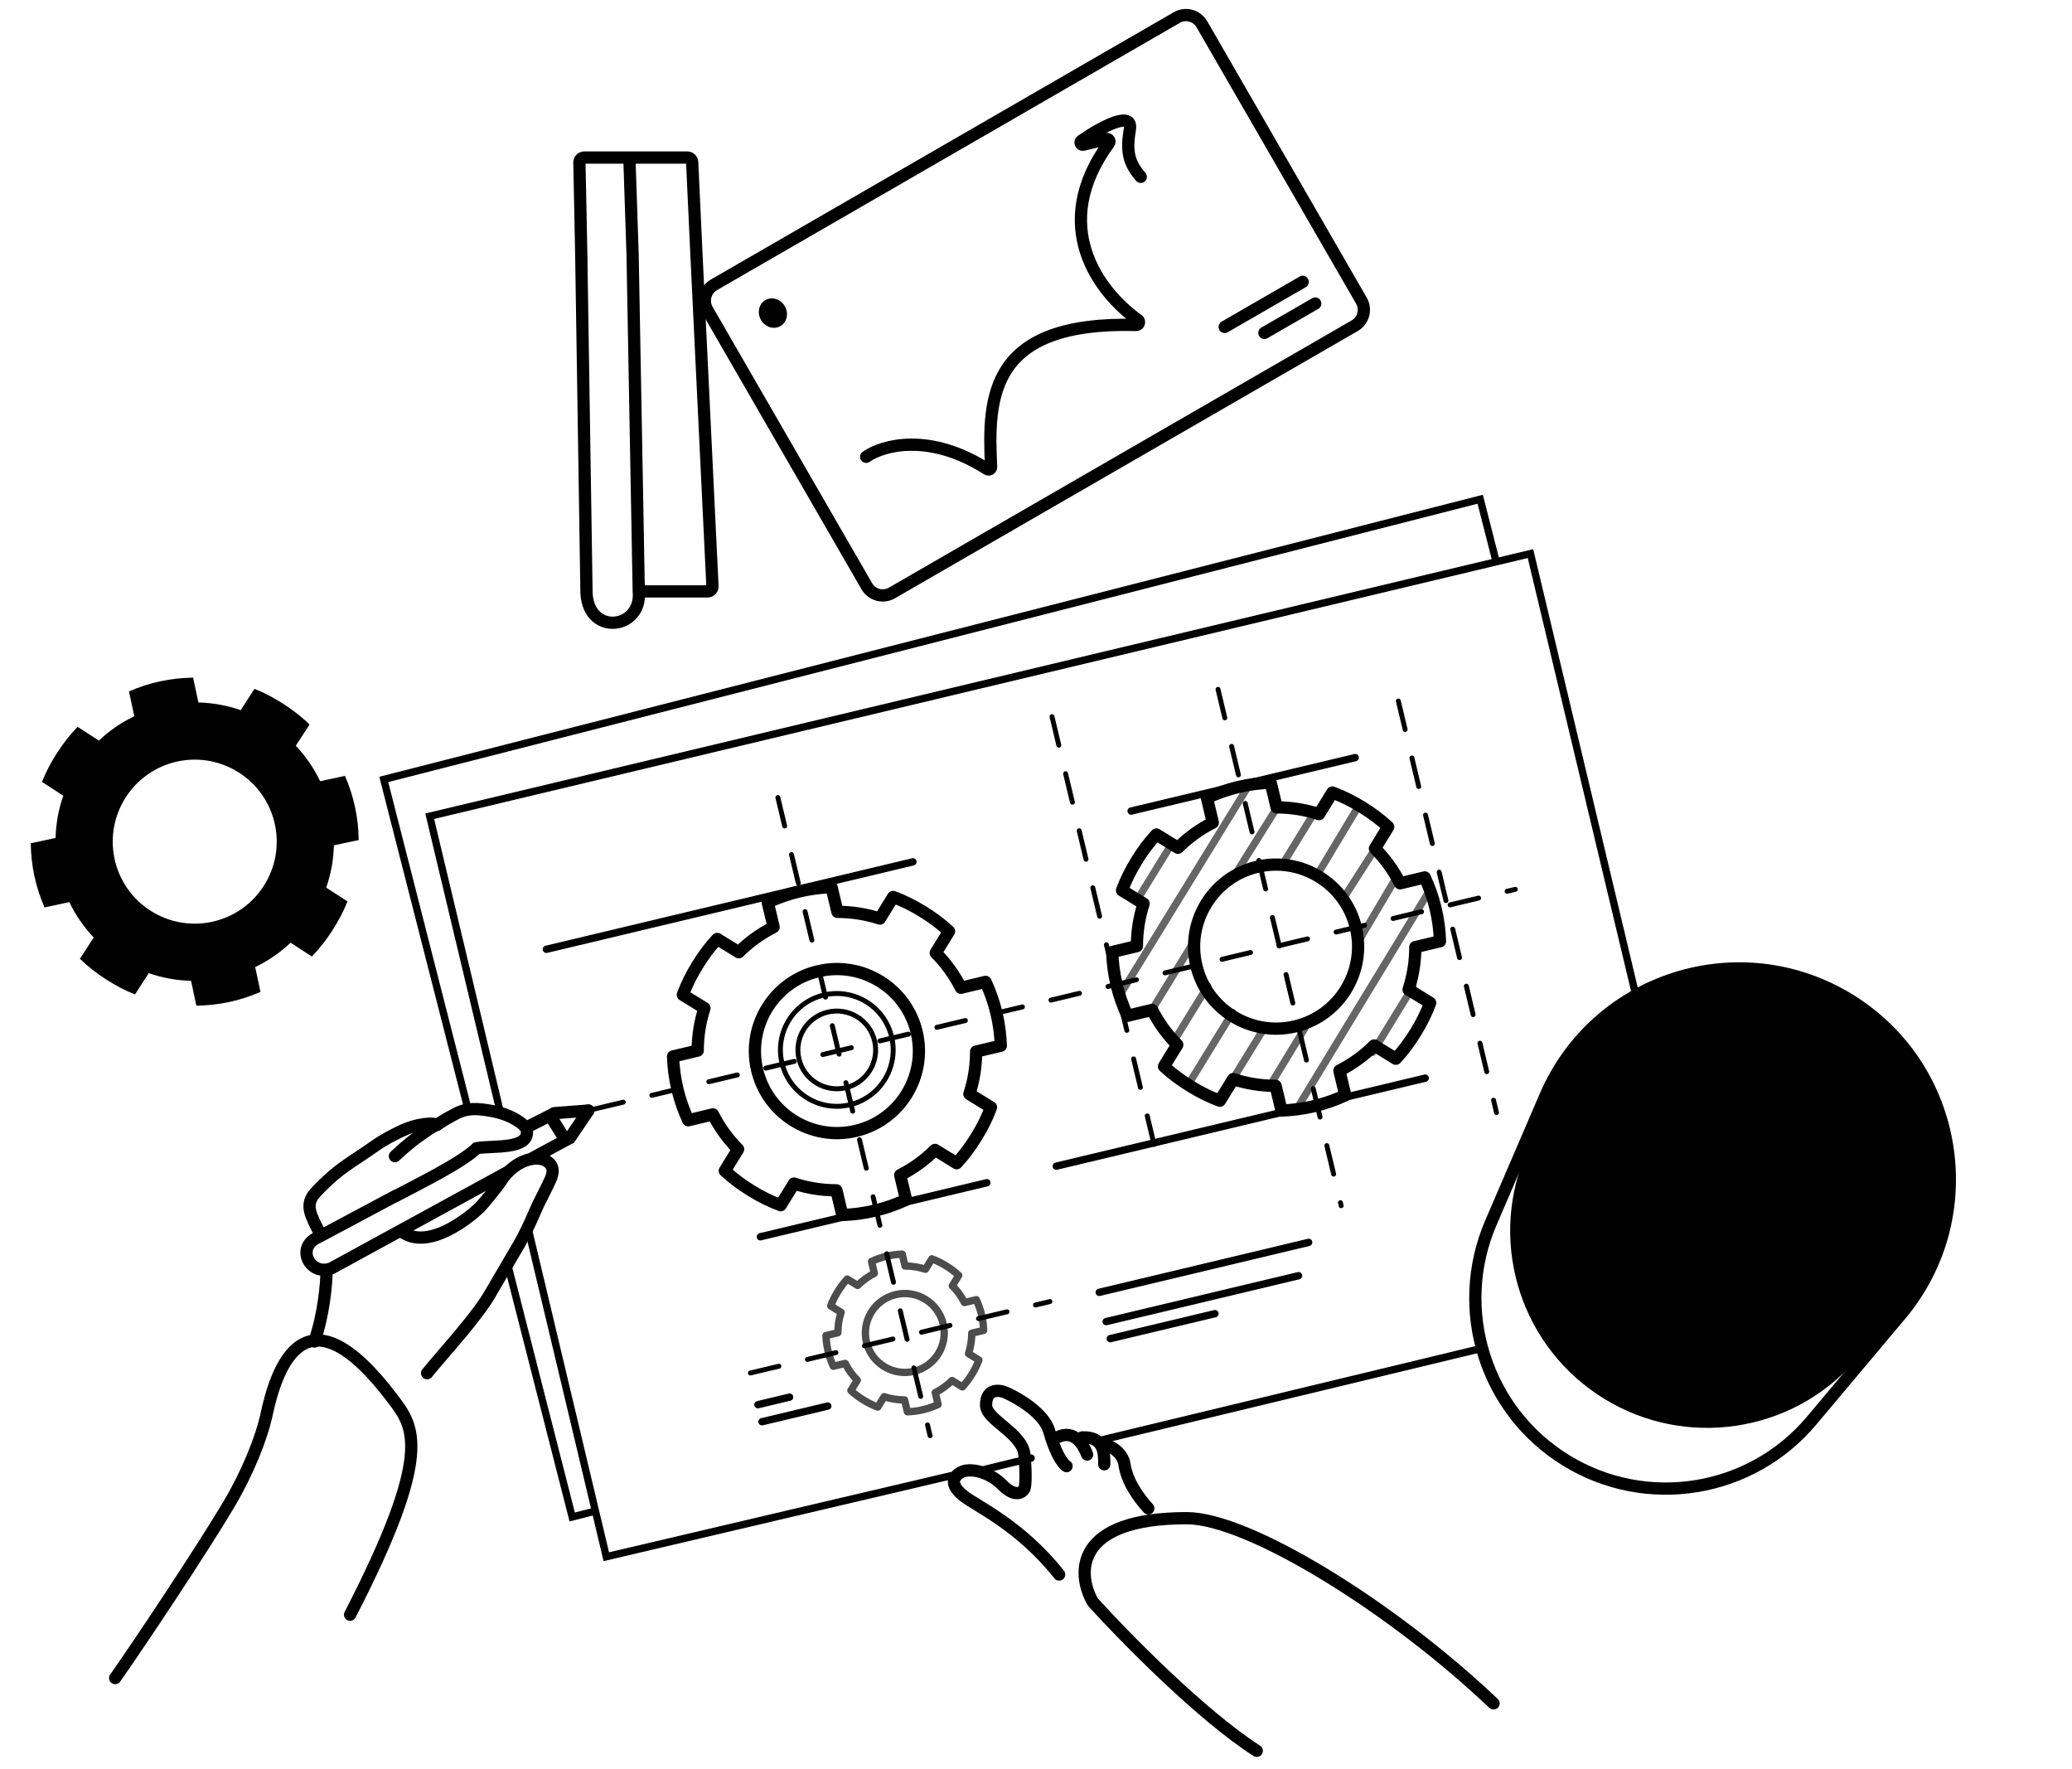 <svg width="123" height="105" viewBox="0 0 123 105" fill="none" xmlns="http://www.w3.org/2000/svg">
<path d="M27.785 65.84L22.782 46.26L87.869 29.631L88.823 33.366" stroke="black" stroke-width="0.436"/>
<path d="M30.158 75.129L33.967 90.035L35.372 89.676" stroke="black" stroke-width="0.436"/>
<path d="M58.461 87.209L61.21 86.54" stroke="black" stroke-width="0.436" stroke-linecap="round"/>
<path d="M65.246 85.499L87.948 80.031" stroke="black" stroke-width="0.436" stroke-linecap="round"/>
<path d="M56.476 87.58L35.992 92.393L31.359 72.941" stroke="black" stroke-width="0.436" stroke-linecap="round"/>
<path d="M29.721 66.104L25.509 48.444L90.853 32.857L97.097 59.031" stroke="black" stroke-width="0.436" stroke-linecap="round"/>
<path d="M9.518 40.435C8.866 40.575 8.244 40.78 7.656 41.037L7.972 42.509C7.188 42.886 6.484 43.372 5.871 43.955L4.607 43.138C4.149 43.606 3.75 44.125 3.396 44.673C3.041 45.221 2.731 45.797 2.492 46.407L3.756 47.225C3.476 48.023 3.321 48.864 3.299 49.734L1.827 50.05C1.834 50.692 1.902 51.343 2.042 51.995C2.182 52.647 2.386 53.269 2.643 53.857L4.116 53.541C4.493 54.325 4.979 55.029 5.562 55.642L4.744 56.907C5.212 57.364 5.732 57.763 6.28 58.117C6.827 58.472 7.404 58.782 8.014 59.021L8.831 57.757C9.63 58.037 10.471 58.192 11.341 58.214L11.656 59.687C12.298 59.68 12.95 59.611 13.602 59.471C14.254 59.332 14.876 59.127 15.464 58.87L15.148 57.398C15.932 57.02 16.636 56.535 17.249 55.951L18.513 56.769C18.971 56.301 19.37 55.781 19.724 55.234C20.078 54.686 20.389 54.109 20.628 53.5L19.364 52.682C19.644 51.883 19.799 51.042 19.821 50.172L21.293 49.857C21.286 49.215 21.218 48.563 21.078 47.911C20.939 47.26 20.733 46.638 20.477 46.049L19.004 46.365C18.627 45.581 18.141 44.878 17.558 44.264L18.376 43C17.908 42.542 17.388 42.143 16.84 41.789C16.293 41.435 15.716 41.124 15.106 40.885L14.289 42.15C13.49 41.869 12.649 41.715 11.779 41.692L11.463 40.22C10.822 40.227 10.17 40.295 9.518 40.435ZM10.539 45.194C13.166 44.631 15.756 46.305 16.319 48.932C16.883 51.559 15.208 54.149 12.581 54.712C9.954 55.276 7.364 53.601 6.801 50.974C6.237 48.347 7.912 45.758 10.539 45.194Z" fill="black"/>
<path d="M47.423 52.914C46.775 53.069 46.157 53.288 45.575 53.558L45.925 55.023C45.15 55.417 44.457 55.919 43.857 56.517L42.575 55.728C42.128 56.206 41.741 56.735 41.399 57.291C41.058 57.846 40.761 58.43 40.535 59.045L41.818 59.834C41.556 60.639 41.421 61.483 41.418 62.353L39.953 62.702C39.975 63.344 40.058 63.993 40.213 64.642C40.368 65.29 40.587 65.907 40.857 66.49L42.322 66.14C42.717 66.915 43.218 67.608 43.816 68.208L43.027 69.49C43.506 69.937 44.034 70.324 44.59 70.666C45.145 71.007 45.729 71.305 46.344 71.53L47.133 70.247C47.938 70.509 48.782 70.644 49.652 70.647L50.001 72.112C50.643 72.09 51.292 72.007 51.941 71.852C52.589 71.697 53.207 71.478 53.789 71.208L53.439 69.743C54.215 69.348 54.907 68.847 55.507 68.249L56.79 69.038C57.236 68.559 57.623 68.031 57.965 67.475C58.306 66.919 58.604 66.336 58.829 65.721L57.546 64.932C57.808 64.127 57.944 63.283 57.946 62.413L59.411 62.064C59.389 61.422 59.306 60.773 59.151 60.124C58.996 59.476 58.777 58.858 58.507 58.276L57.042 58.626C56.648 57.85 56.146 57.158 55.548 56.558L56.337 55.275C55.858 54.828 55.33 54.442 54.774 54.1C54.219 53.758 53.635 53.461 53.02 53.236L52.231 54.519C51.426 54.257 50.582 54.121 49.712 54.119L49.363 52.654C48.721 52.676 48.072 52.759 47.423 52.914V52.914ZM48.553 57.648C51.166 57.025 53.793 58.64 54.417 61.254C55.04 63.867 53.425 66.494 50.812 67.118C48.198 67.741 45.571 66.126 44.947 63.512C44.324 60.899 45.939 58.272 48.553 57.648Z" stroke="black" stroke-width="0.727" stroke-linecap="round" stroke-linejoin="round"/>
<path d="M52.626 74.56C52.314 74.634 52.017 74.74 51.737 74.87L51.905 75.574C51.533 75.764 51.2 76.005 50.911 76.293L50.294 75.913C50.079 76.144 49.893 76.398 49.729 76.665C49.565 76.932 49.422 77.213 49.314 77.509L49.931 77.888C49.804 78.275 49.739 78.681 49.738 79.099L49.034 79.267C49.044 79.576 49.084 79.888 49.159 80.2C49.233 80.512 49.338 80.809 49.468 81.089L50.173 80.921C50.363 81.294 50.604 81.627 50.891 81.915L50.512 82.532C50.742 82.747 50.996 82.933 51.264 83.097C51.531 83.262 51.811 83.404 52.107 83.513L52.486 82.896C52.873 83.022 53.279 83.087 53.698 83.088L53.866 83.793C54.174 83.782 54.487 83.742 54.799 83.668C55.111 83.593 55.407 83.488 55.687 83.358L55.519 82.654C55.892 82.464 56.225 82.222 56.514 81.935L57.13 82.314C57.346 82.084 57.532 81.83 57.696 81.563C57.86 81.296 58.003 81.015 58.111 80.719L57.494 80.34C57.62 79.953 57.685 79.547 57.687 79.129L58.391 78.96C58.381 78.652 58.341 78.339 58.266 78.028C58.192 77.716 58.087 77.419 57.956 77.139L57.252 77.307C57.062 76.934 56.821 76.601 56.534 76.313L56.913 75.696C56.683 75.481 56.429 75.295 56.161 75.13C55.894 74.966 55.613 74.823 55.318 74.715L54.938 75.332C54.551 75.206 54.145 75.141 53.727 75.14L53.559 74.435C53.25 74.446 52.938 74.486 52.626 74.56V74.56ZM53.169 76.837C54.426 76.537 55.69 77.314 55.989 78.571C56.289 79.828 55.512 81.091 54.256 81.391C52.999 81.691 51.735 80.914 51.435 79.657C51.136 78.4 51.912 77.137 53.169 76.837Z" stroke="black" stroke-opacity="0.7" stroke-width="0.436" stroke-linecap="round" stroke-linejoin="round"/>
<path d="M88.501 72.578L91.741 65.048C94.756 58.04 103.288 55.338 109.788 59.334C116.299 63.337 117.731 72.191 112.814 78.043L107.541 84.318C103.938 88.607 97.737 89.61 92.965 86.676C88.184 83.736 86.283 77.734 88.501 72.578Z" stroke="black" stroke-width="0.727"/>
<path d="M90.489 68.7L91.78 65.478C94.616 58.402 103.141 55.585 109.635 59.577C116.142 63.578 117.466 72.481 112.404 78.202L110.104 80.801C106.339 85.056 100.06 85.99 95.22 83.014C90.368 80.031 88.37 73.987 90.489 68.7Z" fill="black"/>
<circle cx="49.674" cy="62.314" r="2.307" transform="rotate(-13.417 49.674 62.314)" stroke="black" stroke-width="0.291"/>
<circle cx="49.675" cy="62.314" r="3.347" transform="rotate(-13.417 49.675 62.314)" stroke="black" stroke-width="0.291"/>
<path d="M46.177 47.334L55.212 85.211" stroke="black" stroke-width="0.291" stroke-linecap="round" stroke-dasharray="1.74 1.74"/>
<path d="M62.45 42.535L68.865 69.424" stroke="black" stroke-width="0.291" stroke-linecap="round" stroke-dasharray="1.74 1.74"/>
<path d="M72.305 40.913L79.616 71.561" stroke="black" stroke-width="0.291" stroke-linecap="round" stroke-dasharray="1.74 1.74"/>
<path d="M83.009 41.604L88.837 66.036" stroke="black" stroke-width="0.291" stroke-linecap="round" stroke-dasharray="1.74 1.74"/>
<path d="M44.546 81.49L62.328 77.249" stroke="black" stroke-width="0.291" stroke-linecap="round" stroke-dasharray="1.74 1.74"/>
<path d="M35.307 65.818L89.953 52.782" stroke="black" stroke-width="0.291" stroke-linecap="round" stroke-dasharray="1.74 1.74"/>
<path d="M44.994 83.37L46.873 82.921" stroke="black" stroke-width="0.436" stroke-linecap="round"/>
<path d="M65.254 76.703L77.687 73.737" stroke="black" stroke-width="0.436" stroke-linecap="round"/>
<path d="M65.667 78.438L77.088 75.714" stroke="black" stroke-width="0.436" stroke-linecap="round"/>
<path d="M65.909 79.45L72.126 77.967" stroke="black" stroke-width="0.436" stroke-linecap="round"/>
<path d="M45.236 84.382L49.14 83.451" stroke="black" stroke-width="0.436" stroke-linecap="round"/>
<path d="M67.506 53.415L69.597 50.013" stroke="black" stroke-opacity="0.6" stroke-width="0.436" stroke-linecap="round"/>
<path d="M66.417 59.16L74.233 46.447" stroke="black" stroke-opacity="0.6" stroke-width="0.436" stroke-linecap="round"/>
<path d="M68.317 60.041L70.856 55.91M75.835 47.884L73.231 52.048" stroke="black" stroke-opacity="0.6" stroke-width="0.436" stroke-linecap="round"/>
<path d="M69.741 61.698L71.691 58.527M78.107 48.09L76.204 51.186" stroke="black" stroke-opacity="0.6" stroke-width="0.436" stroke-linecap="round"/>
<path d="M70.541 64.369L73.171 60.091M80.665 47.81L78.213 51.897" stroke="black" stroke-opacity="0.6" stroke-width="0.436" stroke-linecap="round"/>
<path d="M73.085 64.206L75.049 61.011M81.706 50.262L79.849 53.16" stroke="black" stroke-opacity="0.6" stroke-width="0.436" stroke-linecap="round"/>
<path d="M75.407 64.4L77.453 61.032M82.82 52.194L80.665 55.836" stroke="black" stroke-opacity="0.6" stroke-width="0.436" stroke-linecap="round"/>
<path d="M77.07 65.669L84.901 52.789" stroke="black" stroke-opacity="0.6" stroke-width="0.436" stroke-linecap="round"/>
<path d="M81.484 62.461L83.861 58.585" stroke="black" stroke-opacity="0.6" stroke-width="0.436" stroke-linecap="round"/>
<path d="M73.495 46.714C72.846 46.869 72.229 47.088 71.647 47.358L71.996 48.823C71.221 49.218 70.529 49.719 69.929 50.317L68.646 49.528C68.199 50.007 67.812 50.535 67.471 51.091C67.129 51.646 66.832 52.23 66.607 52.845L67.889 53.633C67.627 54.439 67.492 55.283 67.49 56.153L66.025 56.502C66.046 57.144 66.129 57.793 66.284 58.442C66.439 59.09 66.658 59.708 66.928 60.29L68.393 59.94C68.788 60.716 69.29 61.408 69.887 62.008L69.098 63.291C69.577 63.737 70.105 64.124 70.661 64.466C71.217 64.808 71.8 65.105 72.415 65.33L73.204 64.047C74.009 64.309 74.853 64.444 75.723 64.447L76.073 65.912C76.714 65.89 77.364 65.807 78.012 65.652C78.661 65.497 79.278 65.278 79.86 65.008L79.511 63.543C80.286 63.148 80.978 62.647 81.578 62.049L82.861 62.838C83.308 62.359 83.695 61.831 84.036 61.275C84.378 60.72 84.675 60.136 84.9 59.521L83.617 58.733C83.879 57.927 84.015 57.083 84.017 56.213L85.482 55.864C85.46 55.222 85.377 54.573 85.222 53.924C85.068 53.276 84.849 52.658 84.578 52.076L83.114 52.426C82.719 51.65 82.217 50.958 81.62 50.358L82.408 49.075C81.93 48.629 81.401 48.242 80.846 47.9C80.29 47.559 79.706 47.261 79.091 47.036L78.303 48.319C77.498 48.057 76.654 47.922 75.784 47.919L75.434 46.455C74.793 46.476 74.143 46.559 73.495 46.714V46.714ZM74.624 51.448C77.237 50.825 79.865 52.44 80.488 55.054C81.111 57.667 79.496 60.294 76.883 60.918C74.269 61.541 71.642 59.926 71.019 57.312C70.395 54.699 72.01 52.072 74.624 51.448Z" stroke="black" stroke-width="0.727" stroke-linecap="round" stroke-linejoin="round"/>
<path d="M32.435 56.342L54.193 51.152" stroke="black" stroke-width="0.436" stroke-linecap="round"/>
<path d="M45.138 73.404L58.582 70.197" stroke="black" stroke-width="0.436" stroke-linecap="round"/>
<path d="M62.703 69.214L84.605 63.989" stroke="black" stroke-width="0.436" stroke-linecap="round"/>
<path d="M67.148 48.138L80.449 44.965" stroke="black" stroke-width="0.436" stroke-linecap="round"/>
<path d="M68.168 89.525C67.572 88.871 66.9 87.926 66.751 86.909C66.648 86.209 65.88 85.723 65.407 85.747" stroke="black" stroke-width="0.727" stroke-linecap="round"/>
<path d="M65.553 86.909C65.553 86.351 65.599 85.252 64.245 85.312" stroke="black" stroke-width="0.727" stroke-linecap="round"/>
<path d="M64.535 86.327C64.34 85.801 63.787 84.804 62.791 85.298" stroke="black" stroke-width="0.727" stroke-linecap="round"/>
<path d="M63.314 87.018C62.996 86.821 62.579 86.013 62.285 84.949C61.991 83.884 60.447 82.978 59.712 82.657C59.321 82.485 58.536 82.391 58.536 83.396C58.536 84.283 60.697 85.052 60.815 86.353C60.933 87.654 60.864 88.225 60.815 88.349C60.693 88.595 60.256 88.896 59.492 88.127C58.727 87.358 57.728 87.166 57.213 87.314C56.772 87.462 56.155 87.964 57.213 88.792C58 89.407 60.58 90.551 62.873 93.449" stroke="black" stroke-width="0.727" stroke-linecap="round"/>
<path d="M88.66 101.099C82.597 95.338 74.098 90.106 70.444 90.106C63.764 90.106 63.928 93.385 64.856 95.052C64.866 95.07 64.878 95.087 64.892 95.102C66.763 97.167 71.288 101.783 74.604 103.913" stroke="black" stroke-width="0.727" stroke-linecap="round"/>
<path d="M6.836 99.596C8.263 97.574 11.989 91.979 13.599 89.266C14.701 87.409 15.528 85.343 15.828 83.939C16.422 81.156 18.132 76.136 23.333 83.047C24.564 84.682 25.761 86.175 20.782 95.836" stroke="black" stroke-width="0.727" stroke-linecap="round"/>
<path d="M25.354 81.501C26.442 80.163 28.407 78.071 29.202 76.607L30.499 74.391C31.377 72.98 31.753 71.829 32.089 71.205C32.238 70.928 32.331 70.718 32.537 70.306C32.725 69.932 32.89 69.554 32.759 69.244C32.658 69.007 32.24 68.592 31.37 68.829C30.499 69.066 29.905 69.801 29.717 70.139C29.529 70.419 28.711 71.434 28.487 71.657C27.966 72.174 25.402 74.321 23.803 73.063" stroke="black" stroke-width="0.727" stroke-linecap="round"/>
<path d="M23.493 70.985C24.82 70.283 27.398 69.018 28.297 68.149C29.219 67.971 31.497 68.269 31.267 67.046C31.219 66.791 30.417 66.159 29.225 65.945C28.367 65.79 27.745 65.73 27.032 66.113C26.628 66.33 26.468 66.407 25.946 66.754C25.541 66.932 25.294 67.138 24.963 67.366C24.624 67.599 24.132 67.971 23.443 68.62" stroke="black" stroke-width="0.727" stroke-linecap="round"/>
<path d="M25.946 66.754C25.73 66.636 24.794 66.644 23.691 67.19C22.486 67.787 22.28 68.012 21.814 68.32C21.347 68.628 20.414 69.244 20.049 69.541C19.403 70.066 18.814 70.659 18.581 70.957C18.172 71.59 18.4 72.068 19.015 73.245" stroke="black" stroke-width="0.727" stroke-linecap="round"/>
<path d="M19.384 75.431C19.384 76.215 19.206 78.071 18.663 79.619" stroke="black" stroke-width="0.727" stroke-linecap="round"/>
<path d="M30.171 69.541L19.677 75.275C18.409 75.771 17.527 74.033 18.858 73.446L23.486 70.978M31.63 68.724L33.571 67.674L32.652 66.205L31.338 66.869" stroke="black" stroke-width="0.727" stroke-linecap="round"/>
<path d="M33.833 67.532L34.927 65.913" stroke="black" stroke-width="0.727" stroke-linecap="round"/>
<path d="M32.913 66.068L34.927 65.913" stroke="black" stroke-width="0.727" stroke-linecap="round"/>
<path d="M37.919 35.101C38.134 37.34 34.954 37.773 34.817 35.211L34.505 15.072L34.395 9.647C34.391 9.484 34.522 9.351 34.685 9.351L37.361 9.351M37.919 35.101L37.552 15.073L37.361 9.351M37.919 35.101L42.003 35.101C42.169 35.101 42.302 34.962 42.294 34.796L41.342 15.073L41.09 9.628C41.082 9.473 40.954 9.351 40.799 9.351L37.361 9.351" stroke="black" stroke-width="0.727" stroke-linecap="round"/>
<path d="M41.987 18.392C41.686 17.87 41.864 17.203 42.386 16.902L69.858 1.041C70.379 0.74 71.046 0.919 71.347 1.44L80.817 17.843C81.118 18.365 80.94 19.032 80.418 19.332L52.946 35.194C52.425 35.495 51.758 35.316 51.457 34.795L41.987 18.392Z" stroke="black" stroke-width="0.727"/>
<ellipse cx="45.882" cy="18.583" rx="0.817" ry="0.892" transform="rotate(-30 45.882 18.583)" fill="black"/>
<path d="M72.699 19.404L77.333 16.729M75.058 19.758L78.076 18.016" stroke="black" stroke-width="0.727" stroke-linecap="round"/>
<path d="M51.42 27.112C52.395 26.424 55.168 25.639 58.606 27.843C58.707 27.908 58.842 27.833 58.836 27.713C58.622 23.511 58.776 19.058 67.453 19.287C67.604 19.291 67.677 19.081 67.554 18.993C65.218 17.327 62.247 13.392 65.833 8.491C65.915 8.38 65.815 8.22 65.681 8.253L64.316 8.586C64.165 8.623 64.077 8.438 64.205 8.349C65.438 7.491 67.258 6.554 67.072 7.67C66.852 8.992 66.998 9.664 67.718 10.496" stroke="black" stroke-width="0.727" stroke-linecap="round"/>
</svg>
